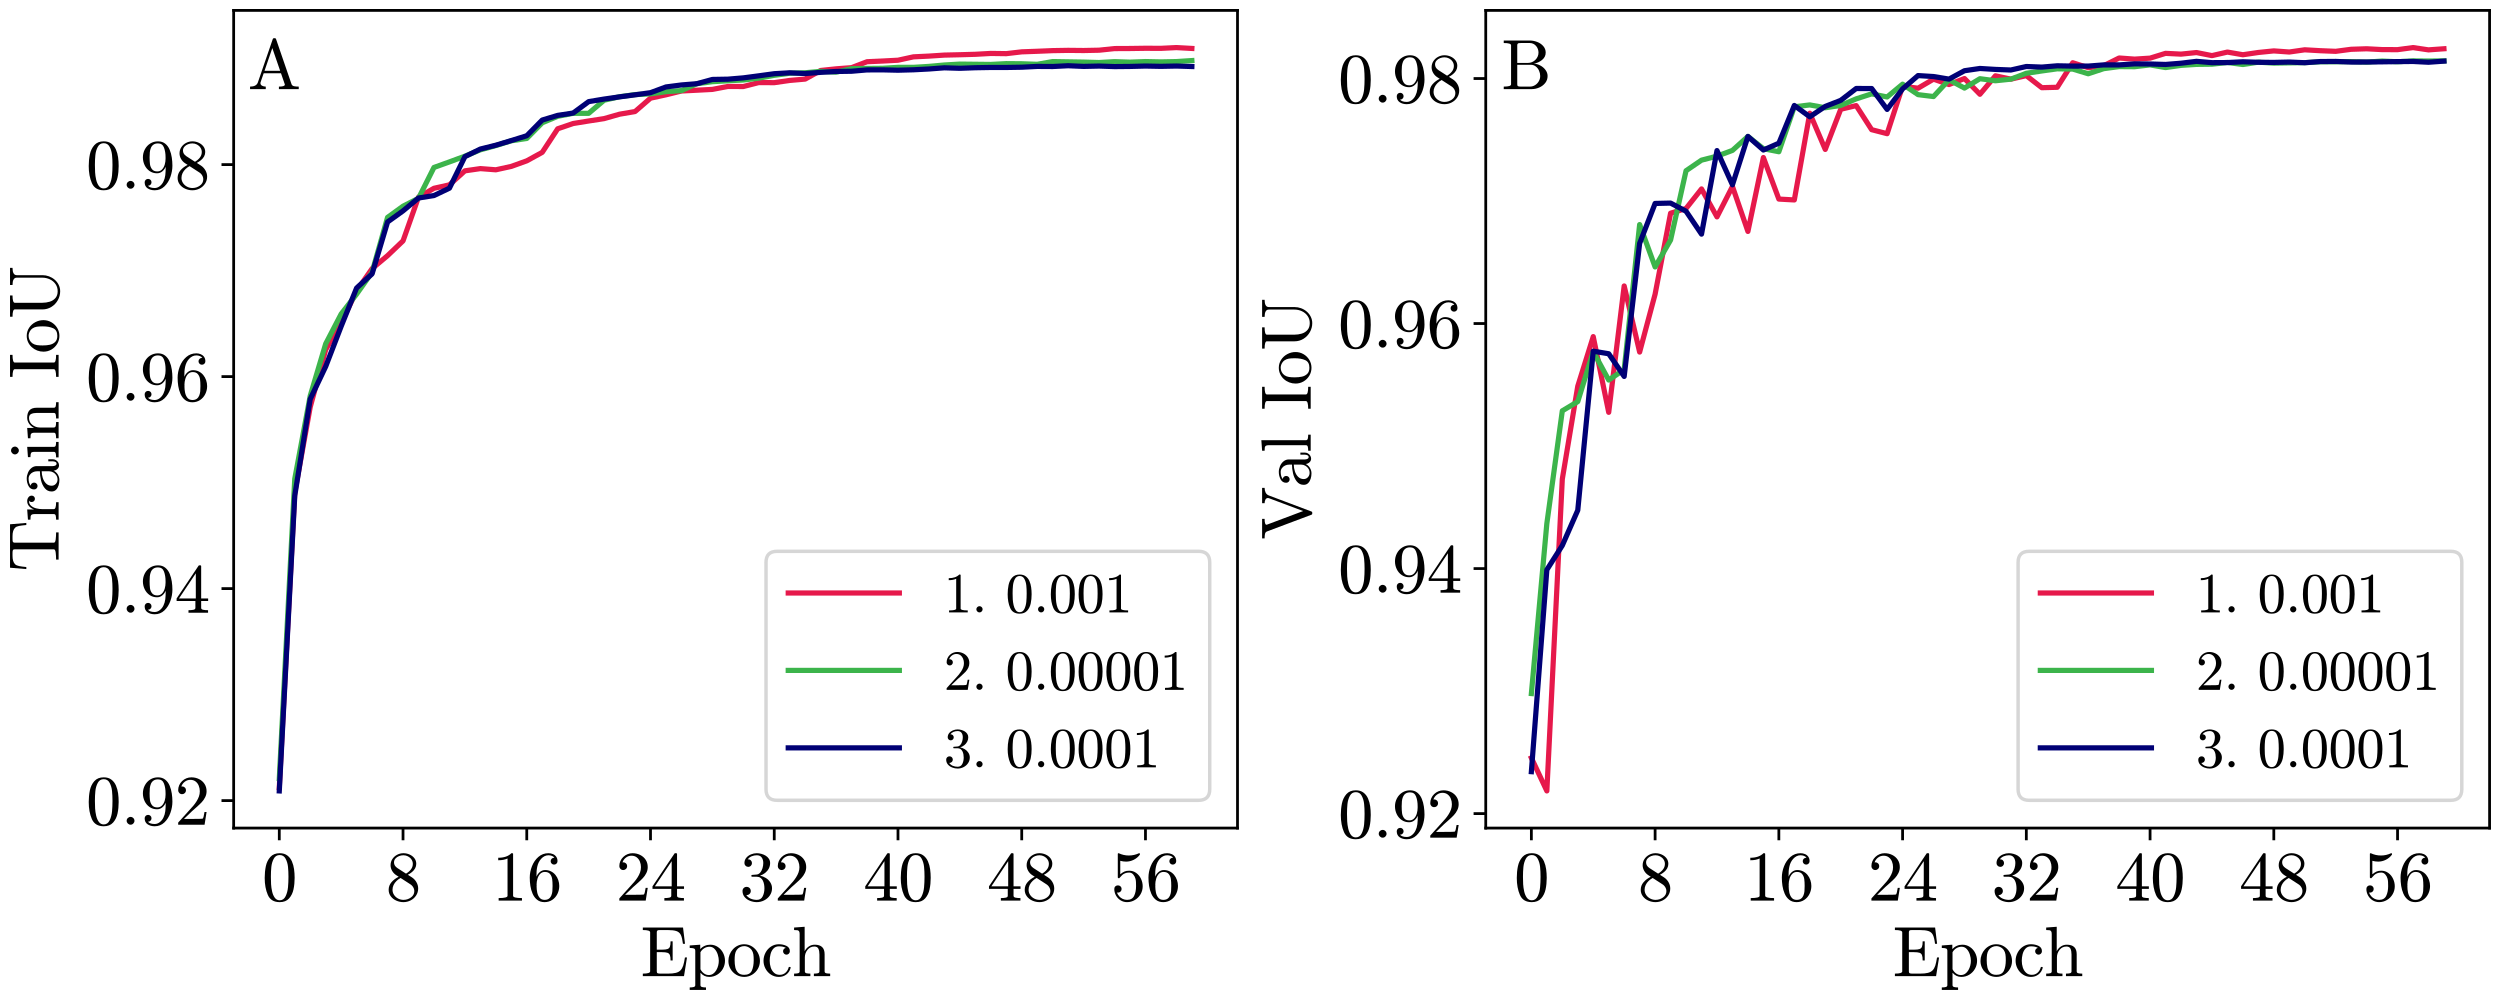 <?xml version="1.0" encoding="utf-8" standalone="no"?>
<!DOCTYPE svg PUBLIC "-//W3C//DTD SVG 1.1//EN"
  "http://www.w3.org/Graphics/SVG/1.1/DTD/svg11.dtd">
<svg xmlns:xlink="http://www.w3.org/1999/xlink" width="720pt" height="288pt" viewBox="0 0 720 288" xmlns="http://www.w3.org/2000/svg" version="1.1">
 <defs>
  <style type="text/css">*{stroke-linejoin: round; stroke-linecap: butt}</style>
 </defs>
 <g id="figure_1">
  <g id="patch_1">
   <path d="M 0 288 
L 720 288 
L 720 0 
L 0 0 
z
" style="fill: #ffffff"/>
  </g>
  <g id="axes_1">
   <g id="patch_2">
    <path d="M 67.294 238.487 
L 356.4 238.487 
L 356.4 3 
L 67.294 3 
z
" style="fill: #ffffff"/>
   </g>
   <g id="matplotlib.axis_1">
    <g id="xtick_1">
     <g id="line2d_1">
      <defs>
       <path id="mce18ec4175" d="M 0 0 
L 0 3.5 
" style="stroke: #000000; stroke-width: 0.8"/>
      </defs>
      <g>
       <use xlink:href="#mce18ec4175" x="80.435" y="238.487" style="stroke: #000000; stroke-width: 0.8"/>
      </g>
     </g>
     <g id="text_1">
      <!-- 0 -->
      <g transform="translate(75.435 259.365) scale(0.2 -0.2)">
       <defs>
        <path id="Cmr10-30" d="M 1600 -141 
Q 816 -141 533 504 
Q 250 1150 250 2041 
Q 250 2597 351 3087 
Q 453 3578 754 3920 
Q 1056 4263 1600 4263 
Q 2022 4263 2290 4056 
Q 2559 3850 2700 3523 
Q 2841 3197 2892 2823 
Q 2944 2450 2944 2041 
Q 2944 1491 2842 1011 
Q 2741 531 2444 195 
Q 2147 -141 1600 -141 
z
M 1600 25 
Q 1956 25 2131 390 
Q 2306 756 2347 1200 
Q 2388 1644 2388 2144 
Q 2388 2625 2347 3031 
Q 2306 3438 2132 3767 
Q 1959 4097 1600 4097 
Q 1238 4097 1063 3765 
Q 888 3434 847 3029 
Q 806 2625 806 2144 
Q 806 1788 823 1472 
Q 841 1156 916 820 
Q 991 484 1158 254 
Q 1325 25 1600 25 
z
" transform="scale(0.016)"/>
       </defs>
       <use xlink:href="#Cmr10-30"/>
      </g>
     </g>
    </g>
    <g id="xtick_2">
     <g id="line2d_2">
      <g>
       <use xlink:href="#mce18ec4175" x="116.072" y="238.487" style="stroke: #000000; stroke-width: 0.8"/>
      </g>
     </g>
     <g id="text_2">
      <!-- 8 -->
      <g transform="translate(111.072 259.365) scale(0.2 -0.2)">
       <defs>
        <path id="Cmr10-38" d="M 269 972 
Q 269 1356 522 1651 
Q 775 1947 1172 2144 
L 934 2297 
Q 716 2441 578 2680 
Q 441 2919 441 3181 
Q 441 3488 602 3734 
Q 763 3981 1030 4122 
Q 1297 4263 1600 4263 
Q 1884 4263 2148 4147 
Q 2413 4031 2583 3815 
Q 2753 3600 2753 3303 
Q 2753 3088 2651 2903 
Q 2550 2719 2373 2572 
Q 2197 2425 1997 2322 
L 2363 2088 
Q 2616 1922 2770 1653 
Q 2925 1384 2925 1088 
Q 2925 741 2739 456 
Q 2553 172 2247 15 
Q 1941 -141 1600 -141 
Q 1269 -141 961 -6 
Q 653 128 461 383 
Q 269 638 269 972 
z
M 616 972 
Q 616 719 755 509 
Q 894 300 1122 181 
Q 1350 63 1600 63 
Q 1972 63 2275 280 
Q 2578 497 2578 856 
Q 2578 978 2529 1098 
Q 2481 1219 2395 1317 
Q 2309 1416 2203 1478 
L 1344 2034 
Q 1144 1928 976 1765 
Q 809 1603 712 1400 
Q 616 1197 616 972 
z
M 1056 2925 
L 1831 2425 
Q 2100 2581 2272 2803 
Q 2444 3025 2444 3303 
Q 2444 3519 2323 3698 
Q 2203 3878 2009 3978 
Q 1816 4078 1594 4078 
Q 1400 4078 1203 4003 
Q 1006 3928 878 3779 
Q 750 3631 750 3431 
Q 750 3131 1056 2925 
z
" transform="scale(0.016)"/>
       </defs>
       <use xlink:href="#Cmr10-38"/>
      </g>
     </g>
    </g>
    <g id="xtick_3">
     <g id="line2d_3">
      <g>
       <use xlink:href="#mce18ec4175" x="151.709" y="238.487" style="stroke: #000000; stroke-width: 0.8"/>
      </g>
     </g>
     <g id="text_3">
      <!-- 16 -->
      <g transform="translate(141.709 259.365) scale(0.2 -0.2)">
       <defs>
        <path id="Cmr10-31" d="M 594 0 
L 594 225 
Q 1394 225 1394 428 
L 1394 3788 
Q 1063 3628 556 3628 
L 556 3853 
Q 1341 3853 1741 4263 
L 1831 4263 
Q 1853 4263 1873 4245 
Q 1894 4228 1894 4206 
L 1894 428 
Q 1894 225 2694 225 
L 2694 0 
L 594 0 
z
" transform="scale(0.016)"/>
        <path id="Cmr10-36" d="M 1600 -141 
Q 1203 -141 937 70 
Q 672 281 526 617 
Q 381 953 325 1322 
Q 269 1691 269 2069 
Q 269 2575 466 3084 
Q 663 3594 1045 3928 
Q 1428 4263 1953 4263 
Q 2172 4263 2361 4180 
Q 2550 4097 2658 3936 
Q 2766 3775 2766 3547 
Q 2766 3416 2677 3327 
Q 2588 3238 2456 3238 
Q 2331 3238 2240 3328 
Q 2150 3419 2150 3547 
Q 2150 3672 2240 3762 
Q 2331 3853 2456 3853 
L 2491 3853 
Q 2409 3969 2261 4023 
Q 2113 4078 1953 4078 
Q 1759 4078 1595 3993 
Q 1431 3909 1300 3765 
Q 1169 3622 1081 3448 
Q 994 3275 945 3053 
Q 897 2831 884 2637 
Q 872 2444 872 2150 
Q 984 2413 1190 2580 
Q 1397 2747 1656 2747 
Q 1941 2747 2175 2631 
Q 2409 2516 2578 2311 
Q 2747 2106 2836 1843 
Q 2925 1581 2925 1313 
Q 2925 938 2758 598 
Q 2591 259 2287 59 
Q 1984 -141 1600 -141 
z
M 1600 63 
Q 1847 63 1997 175 
Q 2147 288 2217 473 
Q 2288 659 2305 848 
Q 2322 1038 2322 1313 
Q 2322 1675 2287 1931 
Q 2253 2188 2100 2383 
Q 1947 2578 1631 2578 
Q 1372 2578 1205 2403 
Q 1038 2228 961 1961 
Q 884 1694 884 1447 
Q 884 1363 891 1319 
Q 891 1309 889 1303 
Q 888 1297 884 1288 
Q 884 1013 940 731 
Q 997 450 1156 256 
Q 1316 63 1600 63 
z
" transform="scale(0.016)"/>
       </defs>
       <use xlink:href="#Cmr10-31"/>
       <use xlink:href="#Cmr10-36" x="50"/>
      </g>
     </g>
    </g>
    <g id="xtick_4">
     <g id="line2d_4">
      <g>
       <use xlink:href="#mce18ec4175" x="187.346" y="238.487" style="stroke: #000000; stroke-width: 0.8"/>
      </g>
     </g>
     <g id="text_4">
      <!-- 24 -->
      <g transform="translate(177.346 259.365) scale(0.2 -0.2)">
       <defs>
        <path id="Cmr10-32" d="M 319 0 
L 319 172 
Q 319 188 331 206 
L 1325 1306 
Q 1550 1550 1690 1715 
Q 1831 1881 1968 2097 
Q 2106 2313 2186 2536 
Q 2266 2759 2266 3009 
Q 2266 3272 2169 3511 
Q 2072 3750 1880 3894 
Q 1688 4038 1416 4038 
Q 1138 4038 916 3870 
Q 694 3703 603 3438 
Q 628 3444 672 3444 
Q 816 3444 917 3347 
Q 1019 3250 1019 3097 
Q 1019 2950 917 2848 
Q 816 2747 672 2747 
Q 522 2747 420 2851 
Q 319 2956 319 3097 
Q 319 3338 409 3548 
Q 500 3759 670 3923 
Q 841 4088 1055 4175 
Q 1269 4263 1509 4263 
Q 1875 4263 2190 4108 
Q 2506 3953 2690 3670 
Q 2875 3388 2875 3009 
Q 2875 2731 2753 2481 
Q 2631 2231 2440 2026 
Q 2250 1822 1953 1562 
Q 1656 1303 1563 1216 
L 838 519 
L 1453 519 
Q 1906 519 2211 526 
Q 2516 534 2534 550 
Q 2609 631 2688 1141 
L 2875 1141 
L 2694 0 
L 319 0 
z
" transform="scale(0.016)"/>
        <path id="Cmr10-34" d="M 178 1056 
L 178 1281 
L 2156 4231 
Q 2178 4263 2222 4263 
L 2316 4263 
Q 2388 4263 2388 4191 
L 2388 1281 
L 3016 1281 
L 3016 1056 
L 2388 1056 
L 2388 428 
Q 2388 297 2575 261 
Q 2763 225 3009 225 
L 3009 0 
L 1247 0 
L 1247 225 
Q 1494 225 1681 261 
Q 1869 297 1869 428 
L 1869 1056 
L 178 1056 
z
M 391 1281 
L 1906 1281 
L 1906 3547 
L 391 1281 
z
" transform="scale(0.016)"/>
       </defs>
       <use xlink:href="#Cmr10-32"/>
       <use xlink:href="#Cmr10-34" x="50"/>
      </g>
     </g>
    </g>
    <g id="xtick_5">
     <g id="line2d_5">
      <g>
       <use xlink:href="#mce18ec4175" x="222.984" y="238.487" style="stroke: #000000; stroke-width: 0.8"/>
      </g>
     </g>
     <g id="text_5">
      <!-- 32 -->
      <g transform="translate(212.984 259.365) scale(0.2 -0.2)">
       <defs>
        <path id="Cmr10-33" d="M 609 494 
Q 759 275 1012 169 
Q 1266 63 1556 63 
Q 1928 63 2084 380 
Q 2241 697 2241 1100 
Q 2241 1281 2208 1462 
Q 2175 1644 2097 1800 
Q 2019 1956 1883 2050 
Q 1747 2144 1550 2144 
L 1125 2144 
Q 1069 2144 1069 2203 
L 1069 2259 
Q 1069 2309 1125 2309 
L 1478 2338 
Q 1703 2338 1851 2506 
Q 2000 2675 2069 2917 
Q 2138 3159 2138 3378 
Q 2138 3684 1994 3881 
Q 1850 4078 1556 4078 
Q 1313 4078 1091 3986 
Q 869 3894 738 3706 
Q 750 3709 759 3711 
Q 769 3713 781 3713 
Q 925 3713 1022 3613 
Q 1119 3513 1119 3372 
Q 1119 3234 1022 3134 
Q 925 3034 781 3034 
Q 641 3034 541 3134 
Q 441 3234 441 3372 
Q 441 3647 606 3850 
Q 772 4053 1033 4158 
Q 1294 4263 1556 4263 
Q 1750 4263 1965 4205 
Q 2181 4147 2356 4039 
Q 2531 3931 2642 3762 
Q 2753 3594 2753 3378 
Q 2753 3109 2633 2881 
Q 2513 2653 2303 2487 
Q 2094 2322 1844 2241 
Q 2122 2188 2372 2031 
Q 2622 1875 2773 1631 
Q 2925 1388 2925 1106 
Q 2925 753 2731 467 
Q 2538 181 2222 20 
Q 1906 -141 1556 -141 
Q 1256 -141 954 -26 
Q 653 88 461 316 
Q 269 544 269 863 
Q 269 1022 375 1128 
Q 481 1234 641 1234 
Q 744 1234 830 1186 
Q 916 1138 964 1050 
Q 1013 963 1013 863 
Q 1013 706 903 600 
Q 794 494 641 494 
L 609 494 
z
" transform="scale(0.016)"/>
       </defs>
       <use xlink:href="#Cmr10-33"/>
       <use xlink:href="#Cmr10-32" x="50"/>
      </g>
     </g>
    </g>
    <g id="xtick_6">
     <g id="line2d_6">
      <g>
       <use xlink:href="#mce18ec4175" x="258.621" y="238.487" style="stroke: #000000; stroke-width: 0.8"/>
      </g>
     </g>
     <g id="text_6">
      <!-- 40 -->
      <g transform="translate(248.621 259.365) scale(0.2 -0.2)">
       <use xlink:href="#Cmr10-34"/>
       <use xlink:href="#Cmr10-30" x="50"/>
      </g>
     </g>
    </g>
    <g id="xtick_7">
     <g id="line2d_7">
      <g>
       <use xlink:href="#mce18ec4175" x="294.258" y="238.487" style="stroke: #000000; stroke-width: 0.8"/>
      </g>
     </g>
     <g id="text_7">
      <!-- 48 -->
      <g transform="translate(284.258 259.365) scale(0.2 -0.2)">
       <use xlink:href="#Cmr10-34"/>
       <use xlink:href="#Cmr10-38" x="50"/>
      </g>
     </g>
    </g>
    <g id="xtick_8">
     <g id="line2d_8">
      <g>
       <use xlink:href="#mce18ec4175" x="329.895" y="238.487" style="stroke: #000000; stroke-width: 0.8"/>
      </g>
     </g>
     <g id="text_8">
      <!-- 56 -->
      <g transform="translate(319.895 259.365) scale(0.2 -0.2)">
       <defs>
        <path id="Cmr10-35" d="M 556 728 
Q 622 541 758 387 
Q 894 234 1080 148 
Q 1266 63 1466 63 
Q 1928 63 2103 422 
Q 2278 781 2278 1294 
Q 2278 1516 2270 1667 
Q 2263 1819 2228 1959 
Q 2169 2184 2020 2353 
Q 1872 2522 1656 2522 
Q 1441 2522 1286 2456 
Q 1131 2391 1034 2303 
Q 938 2216 863 2119 
Q 788 2022 769 2016 
L 697 2016 
Q 681 2016 657 2036 
Q 634 2056 634 2075 
L 634 4213 
Q 634 4228 654 4245 
Q 675 4263 697 4263 
L 716 4263 
Q 1147 4056 1631 4056 
Q 2106 4056 2547 4263 
L 2566 4263 
Q 2588 4263 2606 4247 
Q 2625 4231 2625 4213 
L 2625 4153 
Q 2625 4122 2613 4122 
Q 2394 3831 2064 3668 
Q 1734 3506 1381 3506 
Q 1125 3506 856 3578 
L 856 2369 
Q 1069 2541 1236 2614 
Q 1403 2688 1663 2688 
Q 2016 2688 2295 2484 
Q 2575 2281 2725 1954 
Q 2875 1628 2875 1288 
Q 2875 903 2686 575 
Q 2497 247 2172 53 
Q 1847 -141 1466 -141 
Q 1150 -141 886 21 
Q 622 184 470 459 
Q 319 734 319 1044 
Q 319 1188 412 1278 
Q 506 1369 647 1369 
Q 788 1369 883 1276 
Q 978 1184 978 1044 
Q 978 906 883 811 
Q 788 716 647 716 
Q 625 716 597 720 
Q 569 725 556 728 
z
" transform="scale(0.016)"/>
       </defs>
       <use xlink:href="#Cmr10-35"/>
       <use xlink:href="#Cmr10-36" x="50"/>
      </g>
     </g>
    </g>
    <g id="text_9">
     <!-- Epoch -->
     <g transform="translate(184.503 281.122) scale(0.2 -0.2)">
      <defs>
       <path id="Cmr10-45" d="M 197 0 
L 197 225 
Q 856 225 856 428 
L 856 3944 
Q 856 4147 197 4147 
L 197 4372 
L 3816 4372 
L 3994 2906 
L 3809 2906 
Q 3741 3459 3617 3709 
Q 3494 3959 3222 4053 
Q 2950 4147 2406 4147 
L 1778 4147 
Q 1663 4147 1598 4137 
Q 1534 4128 1493 4083 
Q 1453 4038 1453 3944 
L 1453 2381 
L 1925 2381 
Q 2250 2381 2411 2436 
Q 2572 2491 2633 2645 
Q 2694 2800 2694 3128 
L 2881 3128 
L 2881 1409 
L 2694 1409 
Q 2694 1734 2633 1890 
Q 2572 2047 2411 2101 
Q 2250 2156 1925 2156 
L 1453 2156 
L 1453 428 
Q 1453 291 1531 258 
Q 1609 225 1778 225 
L 2456 225 
Q 2900 225 3173 295 
Q 3447 366 3598 530 
Q 3750 694 3833 955 
Q 3916 1216 3988 1678 
L 4172 1678 
L 3903 0 
L 197 0 
z
" transform="scale(0.016)"/>
       <path id="Cmr10-70" d="M 166 -1241 
L 166 -1019 
Q 384 -1019 525 -981 
Q 666 -944 666 -813 
L 666 2272 
Q 666 2447 541 2490 
Q 416 2534 166 2534 
L 166 2759 
L 1113 2828 
L 1113 2431 
Q 1288 2625 1520 2726 
Q 1753 2828 2016 2828 
Q 2394 2828 2697 2623 
Q 3000 2419 3170 2086 
Q 3341 1753 3341 1381 
Q 3341 994 3152 659 
Q 2963 325 2636 126 
Q 2309 -72 1919 -72 
Q 1453 -72 1131 306 
L 1131 -813 
Q 1131 -944 1273 -981 
Q 1416 -1019 1631 -1019 
L 1631 -1241 
L 166 -1241 
z
M 1131 622 
Q 1244 394 1444 245 
Q 1644 97 1881 97 
Q 2103 97 2273 215 
Q 2444 334 2559 534 
Q 2675 734 2729 954 
Q 2784 1175 2784 1381 
Q 2784 1638 2692 1936 
Q 2600 2234 2411 2439 
Q 2222 2644 1953 2644 
Q 1694 2644 1476 2511 
Q 1259 2378 1131 2150 
L 1131 622 
z
" transform="scale(0.016)"/>
       <path id="Cmr10-6f" d="M 1600 -72 
Q 1216 -72 887 123 
Q 559 319 368 647 
Q 178 975 178 1363 
Q 178 1656 283 1928 
Q 388 2200 583 2414 
Q 778 2628 1037 2748 
Q 1297 2869 1600 2869 
Q 1994 2869 2317 2661 
Q 2641 2453 2828 2104 
Q 3016 1756 3016 1363 
Q 3016 978 2825 648 
Q 2634 319 2307 123 
Q 1981 -72 1600 -72 
z
M 1600 116 
Q 2113 116 2284 487 
Q 2456 859 2456 1434 
Q 2456 1756 2422 1967 
Q 2388 2178 2272 2350 
Q 2200 2456 2089 2536 
Q 1978 2616 1854 2658 
Q 1731 2700 1600 2700 
Q 1400 2700 1220 2609 
Q 1041 2519 922 2350 
Q 803 2169 770 1951 
Q 738 1734 738 1434 
Q 738 1075 800 789 
Q 863 503 1052 309 
Q 1241 116 1600 116 
z
" transform="scale(0.016)"/>
       <path id="Cmr10-63" d="M 1594 -72 
Q 1206 -72 890 129 
Q 575 331 394 667 
Q 213 1003 213 1381 
Q 213 1759 392 2106 
Q 572 2453 889 2661 
Q 1206 2869 1594 2869 
Q 1969 2869 2276 2722 
Q 2584 2575 2584 2241 
Q 2584 2116 2495 2023 
Q 2406 1931 2278 1931 
Q 2150 1931 2061 2023 
Q 1972 2116 1972 2241 
Q 1972 2353 2044 2436 
Q 2116 2519 2222 2541 
Q 2000 2681 1600 2681 
Q 1294 2681 1106 2478 
Q 919 2275 844 1975 
Q 769 1675 769 1381 
Q 769 1072 861 783 
Q 953 494 1158 305 
Q 1363 116 1672 116 
Q 1975 116 2187 302 
Q 2400 488 2478 788 
Q 2478 825 2528 825 
L 2606 825 
Q 2625 825 2640 808 
Q 2656 791 2656 769 
L 2656 750 
Q 2559 372 2271 150 
Q 1984 -72 1594 -72 
z
" transform="scale(0.016)"/>
       <path id="Cmr10-68" d="M 191 0 
L 191 225 
Q 409 225 550 259 
Q 691 294 691 428 
L 691 3788 
Q 691 3959 639 4036 
Q 588 4113 491 4130 
Q 394 4147 191 4147 
L 191 4372 
L 1141 4441 
L 1141 2241 
Q 1275 2506 1515 2667 
Q 1756 2828 2047 2828 
Q 2491 2828 2714 2615 
Q 2938 2403 2938 1966 
L 2938 428 
Q 2938 294 3078 259 
Q 3219 225 3438 225 
L 3438 0 
L 1972 0 
L 1972 225 
Q 2191 225 2331 259 
Q 2472 294 2472 428 
L 2472 1947 
Q 2472 2259 2381 2461 
Q 2291 2663 2009 2663 
Q 1638 2663 1398 2366 
Q 1159 2069 1159 1691 
L 1159 428 
Q 1159 294 1300 259 
Q 1441 225 1656 225 
L 1656 0 
L 191 0 
z
" transform="scale(0.016)"/>
      </defs>
      <use xlink:href="#Cmr10-45"/>
      <use xlink:href="#Cmr10-70" x="68.018"/>
      <use xlink:href="#Cmr10-6f" x="123.535"/>
      <use xlink:href="#Cmr10-63" x="173.535"/>
      <use xlink:href="#Cmr10-68" x="217.92"/>
     </g>
    </g>
   </g>
   <g id="matplotlib.axis_2">
    <g id="ytick_1">
     <g id="line2d_9">
      <defs>
       <path id="ma8c0192e54" d="M 0 0 
L -3.5 0 
" style="stroke: #000000; stroke-width: 0.8"/>
      </defs>
      <g>
       <use xlink:href="#ma8c0192e54" x="67.294" y="230.575" style="stroke: #000000; stroke-width: 0.8"/>
      </g>
     </g>
     <g id="text_10">
      <!-- 0.92 -->
      <g transform="translate(24.756 237.514) scale(0.2 -0.2)">
       <defs>
        <path id="Cmr10-2e" d="M 538 353 
Q 538 497 644 600 
Q 750 703 891 703 
Q 978 703 1062 656 
Q 1147 609 1194 525 
Q 1241 441 1241 353 
Q 1241 213 1137 106 
Q 1034 0 891 0 
Q 750 0 644 106 
Q 538 213 538 353 
z
" transform="scale(0.016)"/>
        <path id="Cmr10-39" d="M 722 269 
Q 897 63 1331 63 
Q 1575 63 1786 228 
Q 1997 394 2113 634 
Q 2247 906 2284 1214 
Q 2322 1522 2322 1978 
Q 2213 1719 2008 1553 
Q 1803 1388 1538 1388 
Q 1166 1388 873 1589 
Q 581 1791 425 2120 
Q 269 2450 269 2822 
Q 269 3206 444 3539 
Q 619 3872 928 4067 
Q 1238 4263 1631 4263 
Q 2019 4263 2280 4052 
Q 2541 3841 2678 3508 
Q 2816 3175 2870 2803 
Q 2925 2431 2925 2069 
Q 2925 1575 2744 1061 
Q 2563 547 2202 203 
Q 1841 -141 1331 -141 
Q 953 -141 690 37 
Q 428 216 428 575 
Q 428 706 517 795 
Q 606 884 738 884 
Q 866 884 955 795 
Q 1044 706 1044 575 
Q 1044 450 953 359 
Q 863 269 738 269 
L 722 269 
z
M 1563 1556 
Q 1825 1556 1992 1732 
Q 2159 1909 2234 2171 
Q 2309 2434 2309 2694 
L 2309 2816 
L 2309 2841 
Q 2309 3322 2168 3700 
Q 2028 4078 1631 4078 
Q 1378 4078 1220 3967 
Q 1063 3856 988 3672 
Q 913 3488 892 3278 
Q 872 3069 872 2822 
Q 872 2459 906 2203 
Q 941 1947 1094 1751 
Q 1247 1556 1563 1556 
z
" transform="scale(0.016)"/>
       </defs>
       <use xlink:href="#Cmr10-30"/>
       <use xlink:href="#Cmr10-2e" x="50"/>
       <use xlink:href="#Cmr10-39" x="77.686"/>
       <use xlink:href="#Cmr10-32" x="127.686"/>
      </g>
     </g>
    </g>
    <g id="ytick_2">
     <g id="line2d_10">
      <g>
       <use xlink:href="#ma8c0192e54" x="67.294" y="169.52" style="stroke: #000000; stroke-width: 0.8"/>
      </g>
     </g>
     <g id="text_11">
      <!-- 0.94 -->
      <g transform="translate(24.756 176.459) scale(0.2 -0.2)">
       <use xlink:href="#Cmr10-30"/>
       <use xlink:href="#Cmr10-2e" x="50"/>
       <use xlink:href="#Cmr10-39" x="77.686"/>
       <use xlink:href="#Cmr10-34" x="127.686"/>
      </g>
     </g>
    </g>
    <g id="ytick_3">
     <g id="line2d_11">
      <g>
       <use xlink:href="#ma8c0192e54" x="67.294" y="108.466" style="stroke: #000000; stroke-width: 0.8"/>
      </g>
     </g>
     <g id="text_12">
      <!-- 0.96 -->
      <g transform="translate(24.756 115.405) scale(0.2 -0.2)">
       <use xlink:href="#Cmr10-30"/>
       <use xlink:href="#Cmr10-2e" x="50"/>
       <use xlink:href="#Cmr10-39" x="77.686"/>
       <use xlink:href="#Cmr10-36" x="127.686"/>
      </g>
     </g>
    </g>
    <g id="ytick_4">
     <g id="line2d_12">
      <g>
       <use xlink:href="#ma8c0192e54" x="67.294" y="47.411" style="stroke: #000000; stroke-width: 0.8"/>
      </g>
     </g>
     <g id="text_13">
      <!-- 0.98 -->
      <g transform="translate(24.756 54.35) scale(0.2 -0.2)">
       <use xlink:href="#Cmr10-30"/>
       <use xlink:href="#Cmr10-2e" x="50"/>
       <use xlink:href="#Cmr10-39" x="77.686"/>
       <use xlink:href="#Cmr10-38" x="127.686"/>
      </g>
     </g>
    </g>
    <g id="text_14">
     <!-- Train IoU -->
     <g transform="translate(16.878 164.634) rotate(-90) scale(0.2 -0.2)">
      <defs>
       <path id="Cmr10-54" d="M 1081 0 
L 1081 225 
Q 1403 225 1706 261 
Q 2009 297 2009 428 
L 2009 3944 
Q 2009 4081 1932 4114 
Q 1856 4147 1684 4147 
L 1416 4147 
Q 888 4147 666 3916 
Q 550 3800 500 3545 
Q 450 3291 416 2906 
L 231 2906 
L 353 4372 
L 4263 4372 
L 4384 2906 
L 4197 2906 
Q 4159 3319 4114 3561 
Q 4069 3803 3950 3916 
Q 3725 4147 3200 4147 
L 2931 4147 
Q 2816 4147 2752 4137 
Q 2688 4128 2647 4083 
Q 2606 4038 2606 3944 
L 2606 428 
Q 2606 297 2909 261 
Q 3213 225 3531 225 
L 3531 0 
L 1081 0 
z
" transform="scale(0.016)"/>
       <path id="Cmr10-72" d="M 166 0 
L 166 225 
Q 384 225 525 259 
Q 666 294 666 428 
L 666 2175 
Q 666 2347 614 2423 
Q 563 2500 466 2517 
Q 369 2534 166 2534 
L 166 2759 
L 1081 2828 
L 1081 2203 
Q 1184 2481 1375 2654 
Q 1566 2828 1838 2828 
Q 2028 2828 2178 2715 
Q 2328 2603 2328 2419 
Q 2328 2303 2245 2217 
Q 2163 2131 2041 2131 
Q 1922 2131 1837 2215 
Q 1753 2300 1753 2419 
Q 1753 2591 1875 2663 
L 1838 2663 
Q 1578 2663 1414 2475 
Q 1250 2288 1181 2009 
Q 1113 1731 1113 1478 
L 1113 428 
Q 1113 225 1734 225 
L 1734 0 
L 166 0 
z
" transform="scale(0.016)"/>
       <path id="Cmr10-61" d="M 256 628 
Q 256 1009 556 1248 
Q 856 1488 1276 1586 
Q 1697 1684 2075 1684 
L 2075 1947 
Q 2075 2131 1994 2304 
Q 1913 2478 1759 2589 
Q 1606 2700 1422 2700 
Q 997 2700 775 2509 
Q 897 2509 976 2417 
Q 1056 2325 1056 2203 
Q 1056 2075 965 1984 
Q 875 1894 750 1894 
Q 622 1894 531 1984 
Q 441 2075 441 2203 
Q 441 2541 747 2705 
Q 1053 2869 1422 2869 
Q 1681 2869 1943 2758 
Q 2206 2647 2373 2440 
Q 2541 2234 2541 1959 
L 2541 519 
Q 2541 394 2594 289 
Q 2647 184 2759 184 
Q 2866 184 2917 290 
Q 2969 397 2969 519 
L 2969 928 
L 3156 928 
L 3156 519 
Q 3156 375 3081 245 
Q 3006 116 2879 39 
Q 2753 -38 2606 -38 
Q 2419 -38 2283 107 
Q 2147 253 2131 453 
Q 2013 213 1781 70 
Q 1550 -72 1288 -72 
Q 1044 -72 808 0 
Q 572 72 414 226 
Q 256 381 256 628 
z
M 775 628 
Q 775 403 940 250 
Q 1106 97 1331 97 
Q 1538 97 1706 200 
Q 1875 303 1975 481 
Q 2075 659 2075 856 
L 2075 1522 
Q 1784 1522 1479 1426 
Q 1175 1331 975 1128 
Q 775 925 775 628 
z
" transform="scale(0.016)"/>
       <path id="Cmr10-69" d="M 197 0 
L 197 225 
Q 416 225 556 259 
Q 697 294 697 428 
L 697 2175 
Q 697 2422 601 2478 
Q 506 2534 225 2534 
L 225 2759 
L 1147 2828 
L 1147 428 
Q 1147 294 1269 259 
Q 1391 225 1594 225 
L 1594 0 
L 197 0 
z
M 469 3928 
Q 469 4069 575 4175 
Q 681 4281 819 4281 
Q 909 4281 993 4234 
Q 1078 4188 1125 4103 
Q 1172 4019 1172 3928 
Q 1172 3791 1065 3684 
Q 959 3578 819 3578 
Q 681 3578 575 3684 
Q 469 3791 469 3928 
z
" transform="scale(0.016)"/>
       <path id="Cmr10-6e" d="M 191 0 
L 191 225 
Q 409 225 550 259 
Q 691 294 691 428 
L 691 2175 
Q 691 2347 639 2423 
Q 588 2500 491 2517 
Q 394 2534 191 2534 
L 191 2759 
L 1119 2828 
L 1119 2203 
Q 1247 2478 1498 2653 
Q 1750 2828 2047 2828 
Q 2491 2828 2714 2615 
Q 2938 2403 2938 1966 
L 2938 428 
Q 2938 294 3078 259 
Q 3219 225 3438 225 
L 3438 0 
L 1972 0 
L 1972 225 
Q 2191 225 2331 259 
Q 2472 294 2472 428 
L 2472 1947 
Q 2472 2259 2381 2461 
Q 2291 2663 2009 2663 
Q 1638 2663 1398 2366 
Q 1159 2069 1159 1691 
L 1159 428 
Q 1159 294 1300 259 
Q 1441 225 1656 225 
L 1656 0 
L 191 0 
z
" transform="scale(0.016)"/>
       <path id="Cmr10-20" transform="scale(0.016)"/>
       <path id="Cmr10-49" d="M 166 0 
L 166 225 
Q 856 225 856 428 
L 856 3944 
Q 856 4147 166 4147 
L 166 4372 
L 2144 4372 
L 2144 4147 
Q 1453 4147 1453 3944 
L 1453 428 
Q 1453 225 2144 225 
L 2144 0 
L 166 0 
z
" transform="scale(0.016)"/>
       <path id="Cmr10-55" d="M 856 1447 
L 856 3944 
Q 856 4147 197 4147 
L 197 4372 
L 2113 4372 
L 2113 4147 
Q 1453 4147 1453 3944 
L 1453 1472 
Q 1453 1116 1551 798 
Q 1650 481 1883 282 
Q 2116 84 2491 84 
Q 2856 84 3134 276 
Q 3413 469 3563 787 
Q 3713 1106 3713 1472 
L 3713 3769 
Q 3713 4147 3053 4147 
L 3053 4372 
L 4594 4372 
L 4594 4147 
Q 3938 4147 3938 3769 
L 3938 1447 
Q 3938 1150 3833 865 
Q 3728 581 3529 351 
Q 3331 122 3062 -9 
Q 2794 -141 2491 -141 
Q 2066 -141 1686 71 
Q 1306 284 1081 650 
Q 856 1016 856 1447 
z
" transform="scale(0.016)"/>
      </defs>
      <use xlink:href="#Cmr10-54"/>
      <use xlink:href="#Cmr10-72" x="72.217"/>
      <use xlink:href="#Cmr10-61" x="111.328"/>
      <use xlink:href="#Cmr10-69" x="161.328"/>
      <use xlink:href="#Cmr10-6e" x="189.014"/>
      <use xlink:href="#Cmr10-20" x="244.531"/>
      <use xlink:href="#Cmr10-49" x="277.832"/>
      <use xlink:href="#Cmr10-6f" x="313.916"/>
      <use xlink:href="#Cmr10-55" x="363.916"/>
     </g>
    </g>
   </g>
   <g id="line2d_13">
    <path d="M 80.435 226.845 
L 84.89 141.928 
L 89.344 117.23 
L 93.799 100.703 
L 98.254 93.024 
L 102.708 83.758 
L 107.163 77.359 
L 111.618 73.626 
L 116.072 69.371 
L 120.527 56.78 
L 124.982 54.228 
L 129.436 53.236 
L 133.891 49.202 
L 138.345 48.558 
L 142.8 48.901 
L 147.255 47.923 
L 151.709 46.321 
L 156.164 43.876 
L 160.619 37.091 
L 165.073 35.57 
L 169.528 34.846 
L 173.983 34.16 
L 178.437 32.888 
L 182.892 32.127 
L 187.346 28.27 
L 191.801 27.305 
L 196.256 26.205 
L 200.71 25.978 
L 205.165 25.746 
L 209.62 24.898 
L 214.074 24.915 
L 218.529 23.777 
L 222.984 23.805 
L 227.438 23.166 
L 231.893 22.776 
L 236.348 20.296 
L 240.802 19.826 
L 245.257 19.484 
L 249.711 17.777 
L 254.166 17.579 
L 258.621 17.344 
L 263.075 16.372 
L 267.53 16.157 
L 271.985 15.868 
L 276.439 15.765 
L 280.894 15.638 
L 285.349 15.389 
L 289.803 15.451 
L 294.258 14.93 
L 298.712 14.769 
L 303.167 14.581 
L 307.622 14.503 
L 312.076 14.55 
L 316.531 14.459 
L 320.986 13.99 
L 325.44 13.968 
L 329.895 13.903 
L 334.35 13.923 
L 338.804 13.704 
L 343.259 13.95 
" clip-path="url(#pf1a3767eeb)" style="fill: none; stroke: #e6194b; stroke-width: 1.5; stroke-linecap: square"/>
   </g>
   <g id="line2d_14">
    <path d="M 80.435 224.229 
L 84.89 137.921 
L 89.344 114.002 
L 93.799 99.012 
L 98.254 90.429 
L 102.708 84.695 
L 107.163 78.397 
L 111.618 62.608 
L 116.072 59.384 
L 120.527 57.107 
L 124.982 48.228 
L 129.436 46.628 
L 133.891 44.979 
L 138.345 43.149 
L 142.8 41.92 
L 147.255 40.543 
L 151.709 39.878 
L 156.164 35.358 
L 160.619 33.493 
L 165.073 32.628 
L 169.528 32.637 
L 173.983 28.862 
L 178.437 27.859 
L 182.892 27.242 
L 187.346 27.037 
L 191.801 26.397 
L 196.256 26.096 
L 200.71 24.103 
L 205.165 23.525 
L 209.62 23.266 
L 214.074 23.037 
L 218.529 22.502 
L 222.984 21.692 
L 227.438 21.093 
L 231.893 20.953 
L 236.348 20.56 
L 240.802 20.779 
L 245.257 19.779 
L 249.711 19.705 
L 254.166 19.664 
L 258.621 19.397 
L 263.075 19.4 
L 267.53 19.123 
L 271.985 18.719 
L 276.439 18.461 
L 280.894 18.511 
L 285.349 18.561 
L 289.803 18.326 
L 294.258 18.365 
L 298.712 18.52 
L 303.167 17.732 
L 307.622 17.807 
L 312.076 17.878 
L 316.531 18.009 
L 320.986 17.752 
L 325.44 17.897 
L 329.895 17.731 
L 334.35 17.826 
L 338.804 17.737 
L 343.259 17.443 
" clip-path="url(#pf1a3767eeb)" style="fill: none; stroke: #3cb44b; stroke-width: 1.5; stroke-linecap: square"/>
   </g>
   <g id="line2d_15">
    <path d="M 80.435 227.783 
L 84.89 142.759 
L 89.344 114.936 
L 93.799 105.554 
L 98.254 93.976 
L 102.708 82.938 
L 107.163 78.866 
L 111.618 63.933 
L 116.072 60.728 
L 120.527 57.026 
L 124.982 56.318 
L 129.436 54.195 
L 133.891 45.111 
L 138.345 42.923 
L 142.8 41.822 
L 147.255 40.48 
L 151.709 39.092 
L 156.164 34.572 
L 160.619 33.228 
L 165.073 32.555 
L 169.528 29.27 
L 173.983 28.53 
L 178.437 27.894 
L 182.892 27.31 
L 187.346 26.689 
L 191.801 25.043 
L 196.256 24.467 
L 200.71 24.104 
L 205.165 22.883 
L 209.62 22.802 
L 214.074 22.427 
L 218.529 21.837 
L 222.984 21.226 
L 227.438 20.968 
L 231.893 21.179 
L 236.348 20.837 
L 240.802 20.584 
L 245.257 20.515 
L 249.711 20.133 
L 254.166 20.116 
L 258.621 20.22 
L 263.075 20.098 
L 267.53 19.865 
L 271.985 19.53 
L 276.439 19.669 
L 280.894 19.506 
L 285.349 19.428 
L 289.803 19.43 
L 294.258 19.354 
L 298.712 19.125 
L 303.167 19.154 
L 307.622 18.929 
L 312.076 19.124 
L 316.531 19.025 
L 320.986 19.178 
L 325.44 19.134 
L 329.895 19.02 
L 334.35 19.108 
L 338.804 19.017 
L 343.259 19.156 
" clip-path="url(#pf1a3767eeb)" style="fill: none; stroke: #000075; stroke-width: 1.5; stroke-linecap: square"/>
   </g>
   <g id="patch_3">
    <path d="M 67.294 238.487 
L 67.294 3 
" style="fill: none; stroke: #000000; stroke-width: 0.8; stroke-linejoin: miter; stroke-linecap: square"/>
   </g>
   <g id="patch_4">
    <path d="M 356.4 238.487 
L 356.4 3 
" style="fill: none; stroke: #000000; stroke-width: 0.8; stroke-linejoin: miter; stroke-linecap: square"/>
   </g>
   <g id="patch_5">
    <path d="M 67.294 238.487 
L 356.4 238.487 
" style="fill: none; stroke: #000000; stroke-width: 0.8; stroke-linejoin: miter; stroke-linecap: square"/>
   </g>
   <g id="patch_6">
    <path d="M 67.294 3 
L 356.4 3 
" style="fill: none; stroke: #000000; stroke-width: 0.8; stroke-linejoin: miter; stroke-linecap: square"/>
   </g>
   <g id="text_15">
    <!-- A -->
    <g transform="translate(71.358 25.662) scale(0.2 -0.2)">
     <defs>
      <path id="Cmr10-41" d="M 206 0 
L 206 225 
Q 778 225 909 603 
L 2253 4513 
Q 2272 4581 2356 4581 
L 2438 4581 
Q 2522 4581 2541 4513 
L 3944 428 
Q 4003 294 4170 259 
Q 4338 225 4588 225 
L 4588 0 
L 2803 0 
L 2803 225 
Q 3334 225 3334 397 
L 3334 428 
L 2988 1428 
L 1434 1428 
L 1147 603 
Q 1141 581 1141 538 
Q 1141 378 1292 301 
Q 1444 225 1619 225 
L 1619 0 
L 206 0 
z
M 1509 1650 
L 2913 1650 
L 2209 3694 
L 1509 1650 
z
" transform="scale(0.016)"/>
     </defs>
     <use xlink:href="#Cmr10-41"/>
    </g>
   </g>
   <g id="legend_1">
    <g id="patch_7">
     <path d="M 223.812 230.487 
L 345.2 230.487 
Q 348.4 230.487 348.4 227.287 
L 348.4 161.98 
Q 348.4 158.78 345.2 158.78 
L 223.812 158.78 
Q 220.613 158.78 220.613 161.98 
L 220.613 227.287 
Q 220.613 230.487 223.812 230.487 
z
" style="fill: #ffffff; opacity: 0.8; stroke: #cccccc; stroke-linejoin: miter"/>
    </g>
    <g id="line2d_16">
     <path d="M 227.012 170.78 
L 243.012 170.78 
L 259.012 170.78 
" style="fill: none; stroke: #e6194b; stroke-width: 1.5; stroke-linecap: square"/>
    </g>
    <g id="text_16">
     <!-- 1. 0.001 -->
     <g transform="translate(271.812 176.38) scale(0.16 -0.16)">
      <use xlink:href="#Cmr10-31"/>
      <use xlink:href="#Cmr10-2e" x="50"/>
      <use xlink:href="#Cmr10-20" x="77.686"/>
      <use xlink:href="#Cmr10-30" x="110.986"/>
      <use xlink:href="#Cmr10-2e" x="160.986"/>
      <use xlink:href="#Cmr10-30" x="188.672"/>
      <use xlink:href="#Cmr10-30" x="238.672"/>
      <use xlink:href="#Cmr10-31" x="288.672"/>
     </g>
    </g>
    <g id="line2d_17">
     <path d="M 227.012 193.082 
L 243.012 193.082 
L 259.012 193.082 
" style="fill: none; stroke: #3cb44b; stroke-width: 1.5; stroke-linecap: square"/>
    </g>
    <g id="text_17">
     <!-- 2. 0.00001 -->
     <g transform="translate(271.812 198.682) scale(0.16 -0.16)">
      <use xlink:href="#Cmr10-32"/>
      <use xlink:href="#Cmr10-2e" x="50"/>
      <use xlink:href="#Cmr10-20" x="77.686"/>
      <use xlink:href="#Cmr10-30" x="110.986"/>
      <use xlink:href="#Cmr10-2e" x="160.986"/>
      <use xlink:href="#Cmr10-30" x="188.672"/>
      <use xlink:href="#Cmr10-30" x="238.672"/>
      <use xlink:href="#Cmr10-30" x="288.672"/>
      <use xlink:href="#Cmr10-30" x="338.672"/>
      <use xlink:href="#Cmr10-31" x="388.672"/>
     </g>
    </g>
    <g id="line2d_18">
     <path d="M 227.012 215.385 
L 243.012 215.385 
L 259.012 215.385 
" style="fill: none; stroke: #000075; stroke-width: 1.5; stroke-linecap: square"/>
    </g>
    <g id="text_18">
     <!-- 3. 0.0001 -->
     <g transform="translate(271.812 220.985) scale(0.16 -0.16)">
      <use xlink:href="#Cmr10-33"/>
      <use xlink:href="#Cmr10-2e" x="50"/>
      <use xlink:href="#Cmr10-20" x="77.686"/>
      <use xlink:href="#Cmr10-30" x="110.986"/>
      <use xlink:href="#Cmr10-2e" x="160.986"/>
      <use xlink:href="#Cmr10-30" x="188.672"/>
      <use xlink:href="#Cmr10-30" x="238.672"/>
      <use xlink:href="#Cmr10-30" x="288.672"/>
      <use xlink:href="#Cmr10-31" x="338.672"/>
     </g>
    </g>
   </g>
  </g>
  <g id="axes_2">
   <g id="patch_8">
    <path d="M 427.894 238.487 
L 717 238.487 
L 717 3 
L 427.894 3 
z
" style="fill: #ffffff"/>
   </g>
   <g id="matplotlib.axis_3">
    <g id="xtick_9">
     <g id="line2d_19">
      <g>
       <use xlink:href="#mce18ec4175" x="441.035" y="238.487" style="stroke: #000000; stroke-width: 0.8"/>
      </g>
     </g>
     <g id="text_19">
      <!-- 0 -->
      <g transform="translate(436.035 259.365) scale(0.2 -0.2)">
       <use xlink:href="#Cmr10-30"/>
      </g>
     </g>
    </g>
    <g id="xtick_10">
     <g id="line2d_20">
      <g>
       <use xlink:href="#mce18ec4175" x="476.672" y="238.487" style="stroke: #000000; stroke-width: 0.8"/>
      </g>
     </g>
     <g id="text_20">
      <!-- 8 -->
      <g transform="translate(471.672 259.365) scale(0.2 -0.2)">
       <use xlink:href="#Cmr10-38"/>
      </g>
     </g>
    </g>
    <g id="xtick_11">
     <g id="line2d_21">
      <g>
       <use xlink:href="#mce18ec4175" x="512.309" y="238.487" style="stroke: #000000; stroke-width: 0.8"/>
      </g>
     </g>
     <g id="text_21">
      <!-- 16 -->
      <g transform="translate(502.309 259.365) scale(0.2 -0.2)">
       <use xlink:href="#Cmr10-31"/>
       <use xlink:href="#Cmr10-36" x="50"/>
      </g>
     </g>
    </g>
    <g id="xtick_12">
     <g id="line2d_22">
      <g>
       <use xlink:href="#mce18ec4175" x="547.946" y="238.487" style="stroke: #000000; stroke-width: 0.8"/>
      </g>
     </g>
     <g id="text_22">
      <!-- 24 -->
      <g transform="translate(537.946 259.365) scale(0.2 -0.2)">
       <use xlink:href="#Cmr10-32"/>
       <use xlink:href="#Cmr10-34" x="50"/>
      </g>
     </g>
    </g>
    <g id="xtick_13">
     <g id="line2d_23">
      <g>
       <use xlink:href="#mce18ec4175" x="583.583" y="238.487" style="stroke: #000000; stroke-width: 0.8"/>
      </g>
     </g>
     <g id="text_23">
      <!-- 32 -->
      <g transform="translate(573.583 259.365) scale(0.2 -0.2)">
       <use xlink:href="#Cmr10-33"/>
       <use xlink:href="#Cmr10-32" x="50"/>
      </g>
     </g>
    </g>
    <g id="xtick_14">
     <g id="line2d_24">
      <g>
       <use xlink:href="#mce18ec4175" x="619.22" y="238.487" style="stroke: #000000; stroke-width: 0.8"/>
      </g>
     </g>
     <g id="text_24">
      <!-- 40 -->
      <g transform="translate(609.22 259.365) scale(0.2 -0.2)">
       <use xlink:href="#Cmr10-34"/>
       <use xlink:href="#Cmr10-30" x="50"/>
      </g>
     </g>
    </g>
    <g id="xtick_15">
     <g id="line2d_25">
      <g>
       <use xlink:href="#mce18ec4175" x="654.858" y="238.487" style="stroke: #000000; stroke-width: 0.8"/>
      </g>
     </g>
     <g id="text_25">
      <!-- 48 -->
      <g transform="translate(644.858 259.365) scale(0.2 -0.2)">
       <use xlink:href="#Cmr10-34"/>
       <use xlink:href="#Cmr10-38" x="50"/>
      </g>
     </g>
    </g>
    <g id="xtick_16">
     <g id="line2d_26">
      <g>
       <use xlink:href="#mce18ec4175" x="690.495" y="238.487" style="stroke: #000000; stroke-width: 0.8"/>
      </g>
     </g>
     <g id="text_26">
      <!-- 56 -->
      <g transform="translate(680.495 259.365) scale(0.2 -0.2)">
       <use xlink:href="#Cmr10-35"/>
       <use xlink:href="#Cmr10-36" x="50"/>
      </g>
     </g>
    </g>
    <g id="text_27">
     <!-- Epoch -->
     <g transform="translate(545.103 281.122) scale(0.2 -0.2)">
      <use xlink:href="#Cmr10-45"/>
      <use xlink:href="#Cmr10-70" x="68.018"/>
      <use xlink:href="#Cmr10-6f" x="123.535"/>
      <use xlink:href="#Cmr10-63" x="173.535"/>
      <use xlink:href="#Cmr10-68" x="217.92"/>
     </g>
    </g>
   </g>
   <g id="matplotlib.axis_4">
    <g id="ytick_5">
     <g id="line2d_27">
      <g>
       <use xlink:href="#ma8c0192e54" x="427.894" y="234.313" style="stroke: #000000; stroke-width: 0.8"/>
      </g>
     </g>
     <g id="text_28">
      <!-- 0.92 -->
      <g transform="translate(385.356 241.252) scale(0.2 -0.2)">
       <use xlink:href="#Cmr10-30"/>
       <use xlink:href="#Cmr10-2e" x="50"/>
       <use xlink:href="#Cmr10-39" x="77.686"/>
       <use xlink:href="#Cmr10-32" x="127.686"/>
      </g>
     </g>
    </g>
    <g id="ytick_6">
     <g id="line2d_28">
      <g>
       <use xlink:href="#ma8c0192e54" x="427.894" y="163.747" style="stroke: #000000; stroke-width: 0.8"/>
      </g>
     </g>
     <g id="text_29">
      <!-- 0.94 -->
      <g transform="translate(385.356 170.686) scale(0.2 -0.2)">
       <use xlink:href="#Cmr10-30"/>
       <use xlink:href="#Cmr10-2e" x="50"/>
       <use xlink:href="#Cmr10-39" x="77.686"/>
       <use xlink:href="#Cmr10-34" x="127.686"/>
      </g>
     </g>
    </g>
    <g id="ytick_7">
     <g id="line2d_29">
      <g>
       <use xlink:href="#ma8c0192e54" x="427.894" y="93.181" style="stroke: #000000; stroke-width: 0.8"/>
      </g>
     </g>
     <g id="text_30">
      <!-- 0.96 -->
      <g transform="translate(385.356 100.12) scale(0.2 -0.2)">
       <use xlink:href="#Cmr10-30"/>
       <use xlink:href="#Cmr10-2e" x="50"/>
       <use xlink:href="#Cmr10-39" x="77.686"/>
       <use xlink:href="#Cmr10-36" x="127.686"/>
      </g>
     </g>
    </g>
    <g id="ytick_8">
     <g id="line2d_30">
      <g>
       <use xlink:href="#ma8c0192e54" x="427.894" y="22.615" style="stroke: #000000; stroke-width: 0.8"/>
      </g>
     </g>
     <g id="text_31">
      <!-- 0.98 -->
      <g transform="translate(385.356 29.555) scale(0.2 -0.2)">
       <use xlink:href="#Cmr10-30"/>
       <use xlink:href="#Cmr10-2e" x="50"/>
       <use xlink:href="#Cmr10-39" x="77.686"/>
       <use xlink:href="#Cmr10-38" x="127.686"/>
      </g>
     </g>
    </g>
    <g id="text_32">
     <!-- Val IoU -->
     <g transform="translate(377.478 155.45) rotate(-90) scale(0.2 -0.2)">
      <defs>
       <path id="Cmr10-56" d="M 2253 -72 
L 744 3944 
Q 688 4078 528 4112 
Q 369 4147 122 4147 
L 122 4372 
L 1881 4372 
L 1881 4147 
Q 1350 4147 1350 3981 
Q 1353 3972 1354 3964 
Q 1356 3956 1356 3944 
L 2584 678 
L 3744 3769 
Q 3756 3794 3756 3847 
Q 3756 4003 3612 4075 
Q 3469 4147 3291 4147 
L 3291 4372 
L 4672 4372 
L 4672 4147 
Q 4431 4147 4248 4058 
Q 4066 3969 3988 3769 
L 2541 -72 
Q 2522 -141 2438 -141 
L 2356 -141 
Q 2272 -141 2253 -72 
z
" transform="scale(0.016)"/>
       <path id="Cmr10-6c" d="M 197 0 
L 197 225 
Q 416 225 556 259 
Q 697 294 697 428 
L 697 3788 
Q 697 3959 645 4036 
Q 594 4113 497 4130 
Q 400 4147 197 4147 
L 197 4372 
L 1147 4441 
L 1147 428 
Q 1147 294 1287 259 
Q 1428 225 1644 225 
L 1644 0 
L 197 0 
z
" transform="scale(0.016)"/>
      </defs>
      <use xlink:href="#Cmr10-56"/>
      <use xlink:href="#Cmr10-61" x="75"/>
      <use xlink:href="#Cmr10-6c" x="125"/>
      <use xlink:href="#Cmr10-20" x="152.686"/>
      <use xlink:href="#Cmr10-49" x="185.986"/>
      <use xlink:href="#Cmr10-6f" x="222.07"/>
      <use xlink:href="#Cmr10-55" x="272.07"/>
     </g>
    </g>
   </g>
   <g id="line2d_31">
    <path d="M 441.035 218.274 
L 445.49 227.783 
L 449.944 137.973 
L 454.399 111.216 
L 458.853 96.948 
L 463.308 118.746 
L 467.763 82.359 
L 472.217 101.392 
L 476.672 84.715 
L 481.127 61.405 
L 485.581 60.042 
L 490.036 54.411 
L 494.491 62.458 
L 498.945 53.703 
L 503.4 66.65 
L 507.855 45.376 
L 512.309 57.333 
L 516.764 57.581 
L 521.218 32.607 
L 525.673 43.03 
L 530.128 31.465 
L 534.582 30.416 
L 539.037 37.347 
L 543.492 38.499 
L 547.946 24.831 
L 552.401 25.404 
L 556.856 22.794 
L 561.31 24.349 
L 565.765 22.62 
L 570.219 27.148 
L 574.674 21.839 
L 579.129 22.791 
L 583.583 21.782 
L 588.038 25.254 
L 592.493 25.135 
L 596.947 18.072 
L 601.402 19.496 
L 605.857 18.92 
L 610.311 16.704 
L 614.766 17.03 
L 619.22 16.745 
L 623.675 15.365 
L 628.13 15.588 
L 632.584 15.134 
L 637.039 16.018 
L 641.494 14.999 
L 645.948 15.766 
L 650.403 15.112 
L 654.858 14.66 
L 659.312 14.979 
L 663.767 14.344 
L 668.221 14.601 
L 672.676 14.784 
L 677.131 14.195 
L 681.585 14.048 
L 686.04 14.283 
L 690.495 14.301 
L 694.949 13.704 
L 699.404 14.363 
L 703.859 14.044 
" clip-path="url(#pb8b2df476f)" style="fill: none; stroke: #e6194b; stroke-width: 1.5; stroke-linecap: square"/>
   </g>
   <g id="line2d_32">
    <path d="M 441.035 199.742 
L 445.49 150.788 
L 449.944 118.316 
L 454.399 115.653 
L 458.853 101.263 
L 463.308 109.447 
L 467.763 106.427 
L 472.217 64.682 
L 476.672 76.883 
L 481.127 69.132 
L 485.581 49.172 
L 490.036 46.125 
L 494.491 44.973 
L 498.945 43.317 
L 503.4 39.298 
L 507.855 42.824 
L 512.309 43.698 
L 516.764 30.753 
L 521.218 30.218 
L 525.673 31.037 
L 530.128 30.361 
L 534.582 28.47 
L 539.037 27.033 
L 543.492 27.928 
L 547.946 24.242 
L 552.401 27.259 
L 556.856 27.806 
L 561.31 22.982 
L 565.765 25.37 
L 570.219 22.669 
L 574.674 23.261 
L 579.129 22.797 
L 583.583 21.103 
L 588.038 20.437 
L 592.493 19.818 
L 596.947 19.893 
L 601.402 21.241 
L 605.857 19.773 
L 610.311 19.179 
L 614.766 19.213 
L 619.22 18.688 
L 623.675 19.46 
L 628.13 18.826 
L 632.584 18.543 
L 637.039 18.486 
L 641.494 17.993 
L 645.948 18.58 
L 650.403 17.902 
L 654.858 18.178 
L 659.312 18.103 
L 663.767 18.042 
L 668.221 17.797 
L 672.676 17.791 
L 677.131 17.74 
L 681.585 17.899 
L 686.04 17.586 
L 690.495 17.79 
L 694.949 17.534 
L 699.404 17.575 
L 703.859 17.527 
" clip-path="url(#pb8b2df476f)" style="fill: none; stroke: #3cb44b; stroke-width: 1.5; stroke-linecap: square"/>
   </g>
   <g id="line2d_33">
    <path d="M 441.035 222.241 
L 445.49 164.102 
L 449.944 157.09 
L 454.399 146.948 
L 458.853 101.142 
L 463.308 101.88 
L 467.763 108.407 
L 472.217 70.085 
L 476.672 58.594 
L 481.127 58.488 
L 485.581 60.835 
L 490.036 67.426 
L 494.491 43.371 
L 498.945 53.226 
L 503.4 39.292 
L 507.855 43.201 
L 512.309 41.242 
L 516.764 30.376 
L 521.218 33.631 
L 525.673 30.648 
L 530.128 28.906 
L 534.582 25.488 
L 539.037 25.493 
L 543.492 31.51 
L 547.946 25.591 
L 552.401 21.765 
L 556.856 22.046 
L 561.31 22.784 
L 565.765 20.37 
L 570.219 19.719 
L 574.674 19.991 
L 579.129 20.16 
L 583.583 19.153 
L 588.038 19.324 
L 592.493 18.951 
L 596.947 19.037 
L 601.402 19.034 
L 605.857 18.69 
L 610.311 18.691 
L 614.766 18.39 
L 619.22 18.429 
L 623.675 18.562 
L 628.13 18.208 
L 632.584 17.666 
L 637.039 18.044 
L 641.494 18.016 
L 645.948 17.797 
L 650.403 17.938 
L 654.858 17.974 
L 659.312 17.868 
L 663.767 18.062 
L 668.221 17.729 
L 672.676 17.693 
L 677.131 17.872 
L 681.585 17.861 
L 686.04 17.811 
L 690.495 17.743 
L 694.949 17.7 
L 699.404 17.926 
L 703.859 17.605 
" clip-path="url(#pb8b2df476f)" style="fill: none; stroke: #000075; stroke-width: 1.5; stroke-linecap: square"/>
   </g>
   <g id="patch_9">
    <path d="M 427.894 238.487 
L 427.894 3 
" style="fill: none; stroke: #000000; stroke-width: 0.8; stroke-linejoin: miter; stroke-linecap: square"/>
   </g>
   <g id="patch_10">
    <path d="M 717 238.487 
L 717 3 
" style="fill: none; stroke: #000000; stroke-width: 0.8; stroke-linejoin: miter; stroke-linecap: square"/>
   </g>
   <g id="patch_11">
    <path d="M 427.894 238.487 
L 717 238.487 
" style="fill: none; stroke: #000000; stroke-width: 0.8; stroke-linejoin: miter; stroke-linecap: square"/>
   </g>
   <g id="patch_12">
    <path d="M 427.894 3 
L 717 3 
" style="fill: none; stroke: #000000; stroke-width: 0.8; stroke-linejoin: miter; stroke-linecap: square"/>
   </g>
   <g id="text_33">
    <!-- B -->
    <g transform="translate(432.378 25.662) scale(0.2 -0.2)">
     <defs>
      <path id="Cmr10-42" d="M 219 0 
L 219 225 
Q 878 225 878 428 
L 878 3944 
Q 878 4147 219 4147 
L 219 4372 
L 2572 4372 
Q 2897 4372 3228 4245 
Q 3559 4119 3776 3870 
Q 3994 3622 3994 3284 
Q 3994 2894 3673 2630 
Q 3353 2366 2925 2284 
Q 3203 2284 3497 2131 
Q 3791 1978 3978 1722 
Q 4166 1466 4166 1178 
Q 4166 828 3958 559 
Q 3750 291 3419 145 
Q 3088 0 2753 0 
L 219 0 
z
M 1434 428 
Q 1434 291 1512 258 
Q 1591 225 1759 225 
L 2572 225 
Q 2822 225 3036 356 
Q 3250 488 3375 708 
Q 3500 928 3500 1178 
Q 3500 1422 3397 1655 
Q 3294 1888 3101 2038 
Q 2909 2188 2663 2188 
L 1434 2188 
L 1434 428 
z
M 1434 2356 
L 2394 2356 
Q 2588 2356 2758 2426 
Q 2928 2497 3064 2630 
Q 3200 2763 3273 2930 
Q 3347 3097 3347 3284 
Q 3347 3450 3292 3603 
Q 3238 3756 3131 3881 
Q 3025 4006 2881 4076 
Q 2738 4147 2572 4147 
L 1759 4147 
Q 1644 4147 1580 4137 
Q 1516 4128 1475 4083 
Q 1434 4038 1434 3944 
L 1434 2356 
z
" transform="scale(0.016)"/>
     </defs>
     <use xlink:href="#Cmr10-42"/>
    </g>
   </g>
   <g id="legend_2">
    <g id="patch_13">
     <path d="M 584.412 230.487 
L 705.8 230.487 
Q 709 230.487 709 227.287 
L 709 161.98 
Q 709 158.78 705.8 158.78 
L 584.412 158.78 
Q 581.212 158.78 581.212 161.98 
L 581.212 227.287 
Q 581.212 230.487 584.412 230.487 
z
" style="fill: #ffffff; opacity: 0.8; stroke: #cccccc; stroke-linejoin: miter"/>
    </g>
    <g id="line2d_34">
     <path d="M 587.612 170.78 
L 603.612 170.78 
L 619.612 170.78 
" style="fill: none; stroke: #e6194b; stroke-width: 1.5; stroke-linecap: square"/>
    </g>
    <g id="text_34">
     <!-- 1. 0.001 -->
     <g transform="translate(632.412 176.38) scale(0.16 -0.16)">
      <use xlink:href="#Cmr10-31"/>
      <use xlink:href="#Cmr10-2e" x="50"/>
      <use xlink:href="#Cmr10-20" x="77.686"/>
      <use xlink:href="#Cmr10-30" x="110.986"/>
      <use xlink:href="#Cmr10-2e" x="160.986"/>
      <use xlink:href="#Cmr10-30" x="188.672"/>
      <use xlink:href="#Cmr10-30" x="238.672"/>
      <use xlink:href="#Cmr10-31" x="288.672"/>
     </g>
    </g>
    <g id="line2d_35">
     <path d="M 587.612 193.082 
L 603.612 193.082 
L 619.612 193.082 
" style="fill: none; stroke: #3cb44b; stroke-width: 1.5; stroke-linecap: square"/>
    </g>
    <g id="text_35">
     <!-- 2. 0.00001 -->
     <g transform="translate(632.412 198.682) scale(0.16 -0.16)">
      <use xlink:href="#Cmr10-32"/>
      <use xlink:href="#Cmr10-2e" x="50"/>
      <use xlink:href="#Cmr10-20" x="77.686"/>
      <use xlink:href="#Cmr10-30" x="110.986"/>
      <use xlink:href="#Cmr10-2e" x="160.986"/>
      <use xlink:href="#Cmr10-30" x="188.672"/>
      <use xlink:href="#Cmr10-30" x="238.672"/>
      <use xlink:href="#Cmr10-30" x="288.672"/>
      <use xlink:href="#Cmr10-30" x="338.672"/>
      <use xlink:href="#Cmr10-31" x="388.672"/>
     </g>
    </g>
    <g id="line2d_36">
     <path d="M 587.612 215.385 
L 603.612 215.385 
L 619.612 215.385 
" style="fill: none; stroke: #000075; stroke-width: 1.5; stroke-linecap: square"/>
    </g>
    <g id="text_36">
     <!-- 3. 0.0001 -->
     <g transform="translate(632.412 220.985) scale(0.16 -0.16)">
      <use xlink:href="#Cmr10-33"/>
      <use xlink:href="#Cmr10-2e" x="50"/>
      <use xlink:href="#Cmr10-20" x="77.686"/>
      <use xlink:href="#Cmr10-30" x="110.986"/>
      <use xlink:href="#Cmr10-2e" x="160.986"/>
      <use xlink:href="#Cmr10-30" x="188.672"/>
      <use xlink:href="#Cmr10-30" x="238.672"/>
      <use xlink:href="#Cmr10-30" x="288.672"/>
      <use xlink:href="#Cmr10-31" x="338.672"/>
     </g>
    </g>
   </g>
  </g>
 </g>
 <defs>
  <clipPath id="pf1a3767eeb">
   <rect x="67.294" y="3" width="289.106" height="235.487"/>
  </clipPath>
  <clipPath id="pb8b2df476f">
   <rect x="427.894" y="3" width="289.106" height="235.487"/>
  </clipPath>
 </defs>
</svg>
